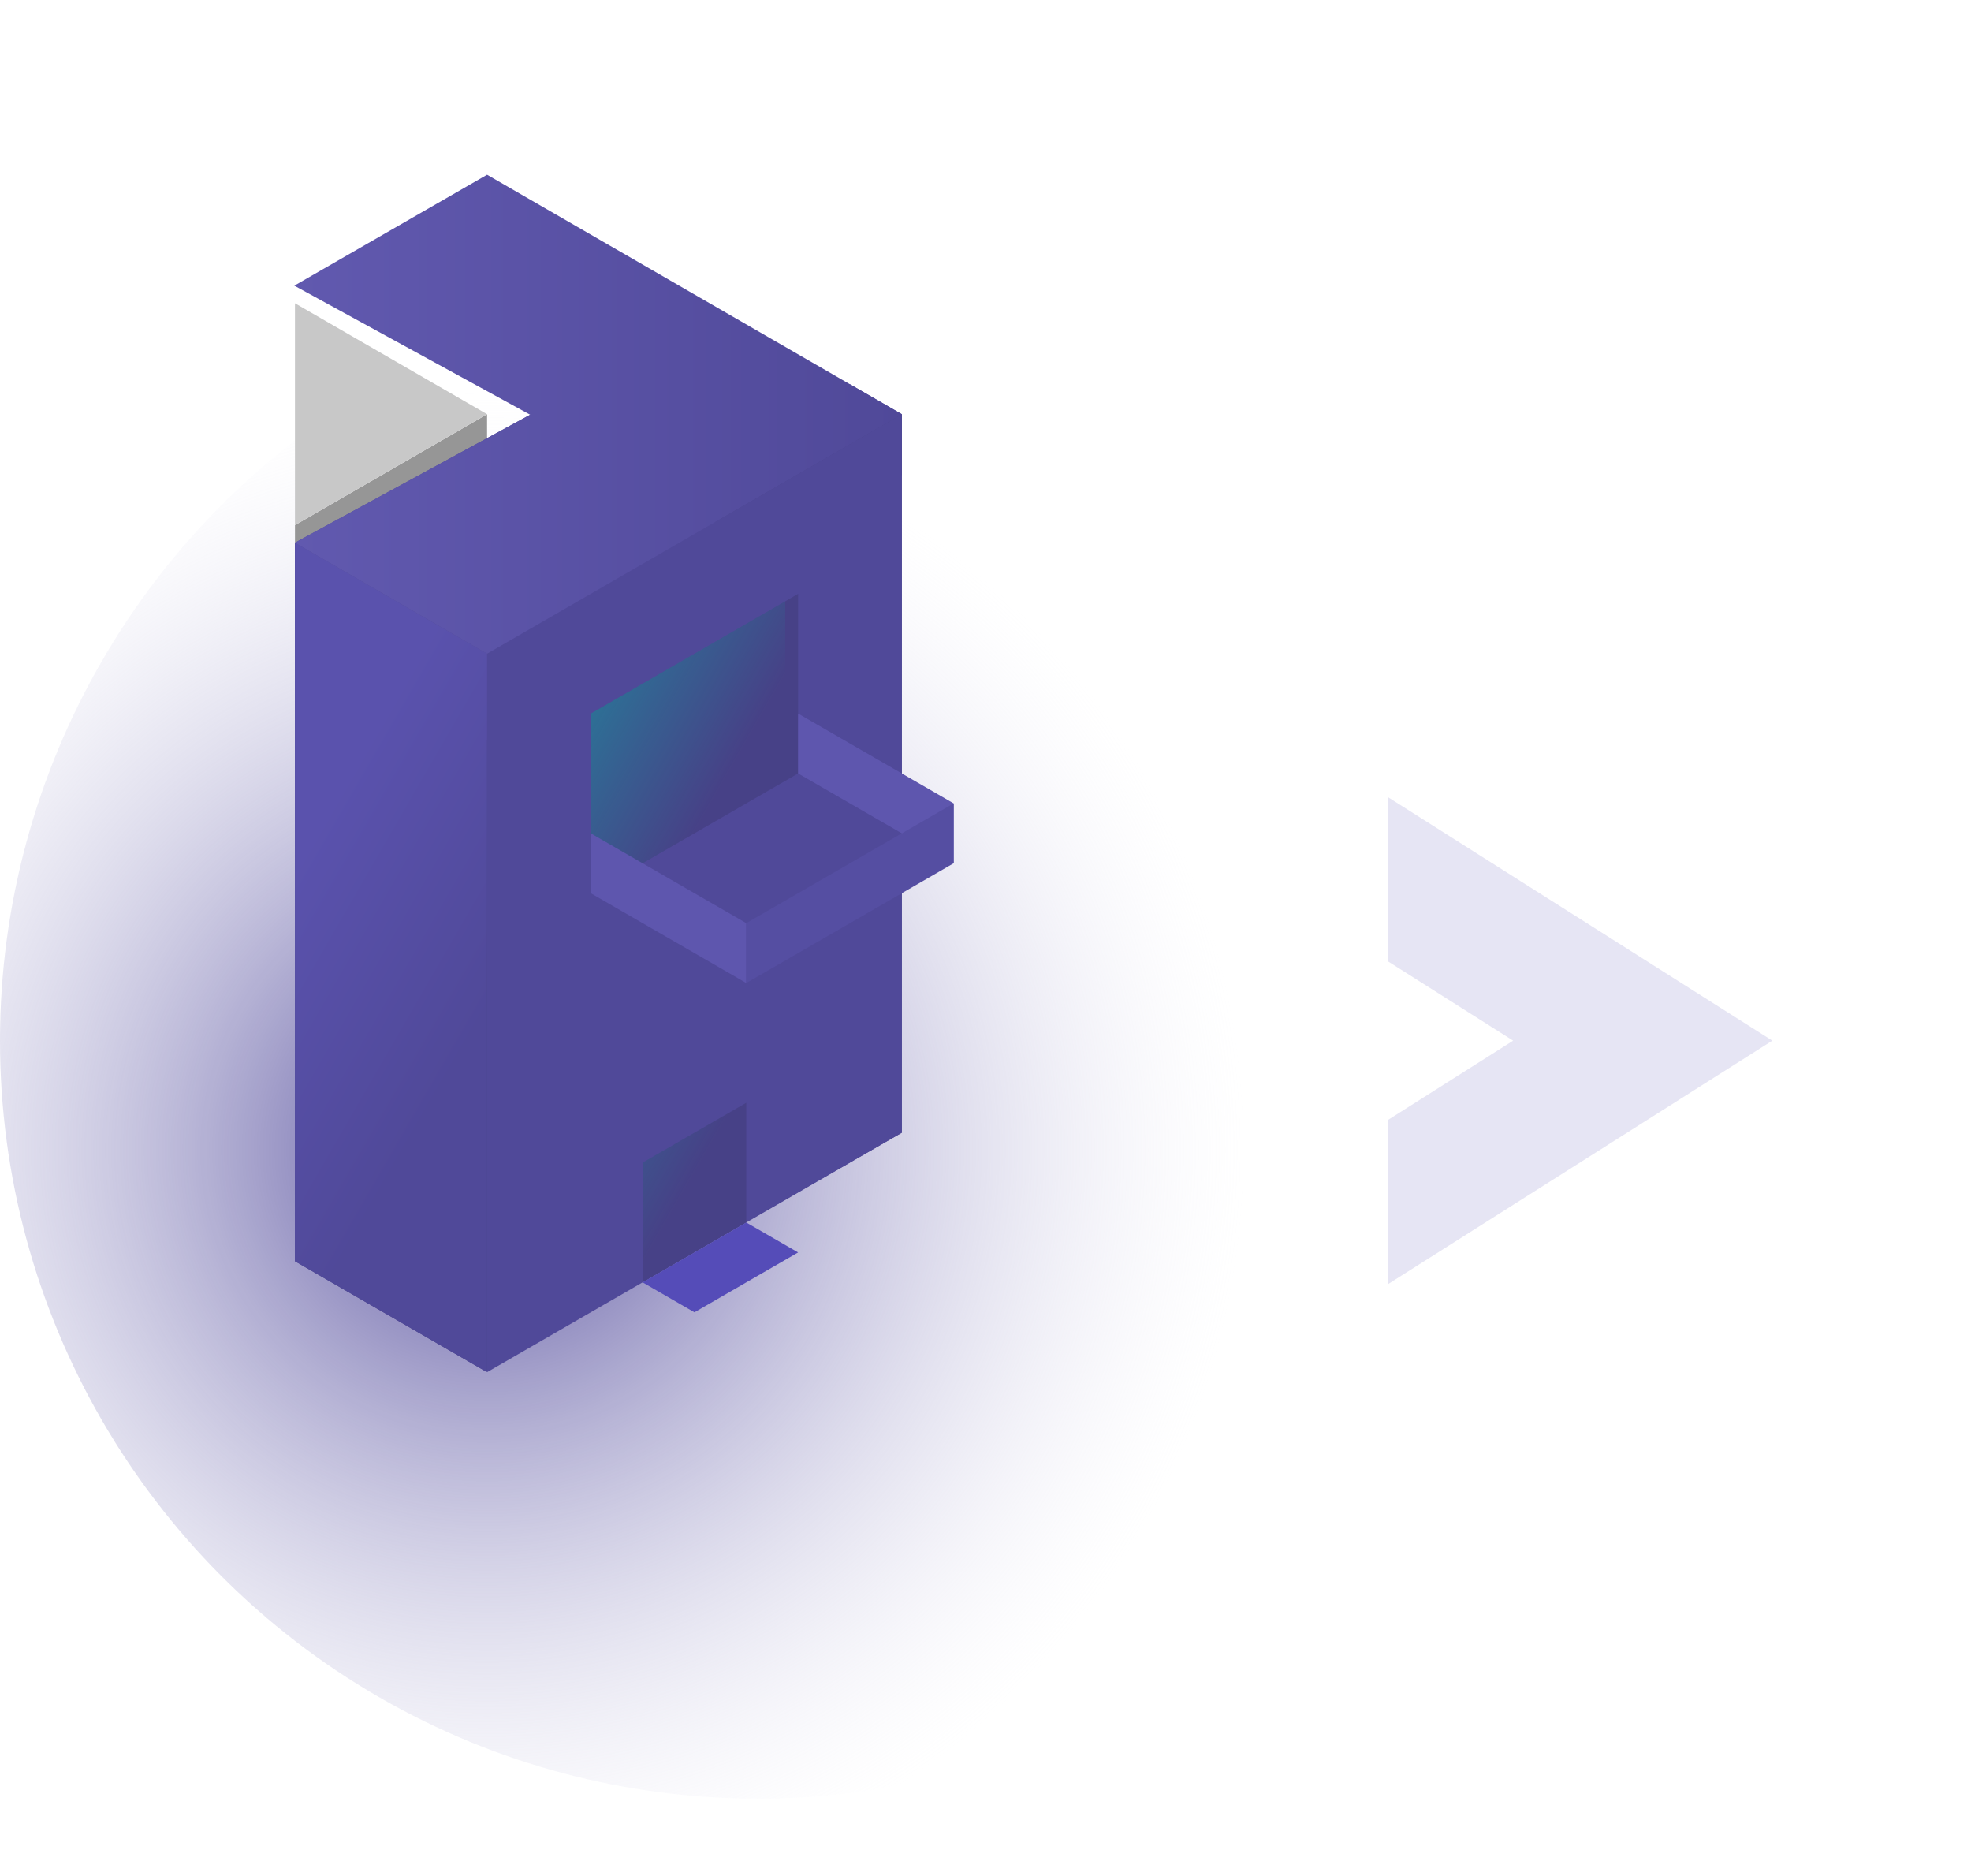 <?xml version="1.0" encoding="UTF-8" standalone="no"?>
<svg
   xmlns:dc="http://purl.org/dc/elements/1.1/"
   xmlns:cc="http://creativecommons.org/ns#"
   xmlns:rdf="http://www.w3.org/1999/02/22-rdf-syntax-ns#"
   xmlns:svg="http://www.w3.org/2000/svg"
   xmlns="http://www.w3.org/2000/svg"
   xmlns:xlink="http://www.w3.org/1999/xlink"
   xmlns:sodipodi="http://sodipodi.sourceforge.net/DTD/sodipodi-0.dtd"
   xmlns:inkscape="http://www.inkscape.org/namespaces/inkscape"
   height="1340.705"
   viewBox="0 0 372.724 354.728"
   width="1408.721"
   version="1.1"
   id="svg1334"
   sodipodi:docname="about.svg"
   inkscape:version="1.0.2 (e86c870879, 2021-01-15)">
  <sodipodi:namedview
     pagecolor="#ffffff"
     bordercolor="#666666"
     borderopacity="1"
     objecttolerance="10"
     gridtolerance="10"
     guidetolerance="10"
     inkscape:pageopacity="0"
     inkscape:pageshadow="2"
     inkscape:window-width="1920"
     inkscape:window-height="1019"
     id="namedview250"
     showgrid="false"
     inkscape:zoom="0.25"
     inkscape:cx="977.84047"
     inkscape:cy="907.40616"
     inkscape:window-x="0"
     inkscape:window-y="32"
     inkscape:window-maximized="1"
     inkscape:current-layer="svg1334"
     inkscape:snap-page="true"
     inkscape:snap-bbox="true"
     inkscape:object-paths="true"
     inkscape:snap-intersection-paths="true"
     inkscape:snap-smooth-nodes="true"
     inkscape:snap-midpoints="true"
     inkscape:bbox-paths="true"
     inkscape:bbox-nodes="true"
     inkscape:snap-bbox-edge-midpoints="true"
     inkscape:snap-bbox-midpoints="true"
     inkscape:document-rotation="0" />
  <defs
     id="defs1338">
    <linearGradient
       inkscape:collect="always"
       id="linearGradient1202">
      <stop
         style="stop-color:#504999;stop-opacity:1"
         offset="0"
         id="stop1198" />
      <stop
         style="stop-color:#e3e2f2;stop-opacity:0;"
         offset="1"
         id="stop1200" />
    </linearGradient>
    <linearGradient
       id="linearGradient1145">
      <stop
         style="stop-color:#ffffff;stop-opacity:1"
         offset="0"
         id="stop1139" />
      <stop
         style="stop-color:#b9b6dc;stop-opacity:0.761"
         offset="0.3"
         id="stop1141" />
      <stop
         style="stop-color:#ffffff;stop-opacity:0"
         offset="1"
         id="stop1143" />
    </linearGradient>
    <linearGradient
       id="linearGradient1135">
      <stop
         style="stop-color:#ffffff;stop-opacity:1"
         offset="0"
         id="stop1131" />
      <stop
         style="stop-color:#b9b6dc;stop-opacity:0.761"
         offset="0.3"
         id="stop1137" />
      <stop
         style="stop-color:#ffffff;stop-opacity:1"
         offset="1"
         id="stop1133" />
    </linearGradient>
    <linearGradient
       id="linearGradient1091">
      <stop
         style="stop-color:#504999;stop-opacity:1"
         offset="0"
         id="stop1087" />
      <stop
         style="stop-color:#464187;stop-opacity:1"
         offset="1"
         id="stop1089" />
    </linearGradient>
    <linearGradient
       id="linearGradient1081">
      <stop
         style="stop-color:#6159af;stop-opacity:1"
         offset="0"
         id="stop1077" />
      <stop
         style="stop-color:#504999;stop-opacity:1"
         offset="1"
         id="stop1079" />
    </linearGradient>
    <meshgradient
       id="meshgradient5651"
       gradientUnits="userSpaceOnUse"
       x="-162.695"
       y="-76.307"
       gradientTransform="matrix(2.995,0,0,2.995,487.381,323.838)">
      <meshrow
         id="meshrow5663">
        <meshpatch
           id="meshpatch5661">
          <stop
             id="stop5653"
             style="stop-color:#5e3dcc;stop-opacity:1"
             path="c 21.821,0  43.642,0  65.463,0" />
          <stop
             id="stop5655"
             style="stop-color:#5e3dcc;stop-opacity:1"
             path="c 0,25.197  0,50.395  0,75.592" />
          <stop
             id="stop5657"
             style="stop-color:#474187;stop-opacity:1"
             path="c -21.821,0  -43.642,0  -65.463,0" />
          <stop
             id="stop5659"
             style="stop-color:#474187;stop-opacity:1"
             path="c 0,-25.197  0,-50.395  0,-75.592" />
        </meshpatch>
      </meshrow>
    </meshgradient>
    <meshgradient
       id="meshgradient4568"
       gradientUnits="userSpaceOnUse"
       x="-158.498"
       y="-97.093"
       gradientTransform="matrix(2.995,0,0,2.995,487.379,323.834)">
      <meshrow
         id="meshrow4570">
        <meshpatch
           id="meshpatch4572">
          <stop
             path="c 12.785,0  25.57,0  38.355,0"
             style="stop-color:#786ab8;stop-opacity:1"
             id="stop4574" />
          <stop
             path="c 0,10.079  0,20.157  0,30.236"
             style="stop-color:#504999;stop-opacity:1"
             id="stop4576" />
          <stop
             path="c -12.785,0  -25.57,0  -38.355,0"
             style="stop-color:#504999;stop-opacity:1"
             id="stop4578" />
          <stop
             path="c 0,-10.079  0,-20.157  0,-30.236"
             style="stop-color:#504999;stop-opacity:1"
             id="stop4580" />
        </meshpatch>
      </meshrow>
    </meshgradient>
    <linearGradient
       xlink:href="#linearGradient4564"
       id="linearGradient4566"
       x1="55.644"
       y1="46.331"
       x2="68.737"
       y2="53.89"
       gradientUnits="userSpaceOnUse"
       gradientTransform="matrix(2.995,0,0,2.995,-113.765,30.107)" />
    <linearGradient
       id="linearGradient4564">
      <stop
         style="stop-color:#5a52ad;stop-opacity:1"
         offset="0"
         id="stop4560" />
      <stop
         style="stop-color:#504999;stop-opacity:1"
         offset="1"
         id="stop4562" />
    </linearGradient>
    <linearGradient
       xlink:href="#linearGradient5620"
       id="linearGradient5622"
       x1="62.19"
       y1="23.654"
       x2="85.102"
       y2="36.882"
       gradientUnits="userSpaceOnUse"
       gradientTransform="matrix(2.995,0,0,2.995,-113.765,30.107)" />
    <linearGradient
       id="linearGradient5620">
      <stop
         style="stop-color:#00c2af;stop-opacity:1;"
         offset="0"
         id="stop5616" />
      <stop
         style="stop-color:#00c2af;stop-opacity:0;"
         offset="1"
         id="stop5618" />
    </linearGradient>
    <linearGradient
       xlink:href="#linearGradient5620"
       id="linearGradient5630"
       x1="58.917"
       y1="48.22"
       x2="82.977"
       y2="62.089"
       gradientUnits="userSpaceOnUse"
       gradientTransform="matrix(2.995,0,0,2.995,-113.765,30.107)" />
    <meshgradient
       id="meshgradient5807"
       gradientUnits="userSpaceOnUse"
       gradientTransform="matrix(2.995,0,0,2.995,663.847,323.834)"
       x="-162.695"
       y="-76.307">
      <meshrow
         id="meshrow5819">
        <meshpatch
           id="meshpatch5817">
          <stop
             id="stop5809"
             style="stop-color:#5e3dcc;stop-opacity:1"
             path="c 21.821,0  43.642,0  65.463,0" />
          <stop
             id="stop5811"
             style="stop-color:#5e3dcc;stop-opacity:1"
             path="c 0,25.197  0,50.395  0,75.592" />
          <stop
             id="stop5813"
             style="stop-color:#474187;stop-opacity:1"
             path="c -21.821,0  -43.642,0  -65.463,0" />
          <stop
             id="stop5815"
             style="stop-color:#474187;stop-opacity:1"
             path="c 0,-25.197  0,-50.395  0,-75.592" />
        </meshpatch>
      </meshrow>
    </meshgradient>
    <linearGradient
       xlink:href="#linearGradient1081"
       id="linearGradient1083"
       x1="12.663"
       y1="78.311"
       x2="127.539"
       y2="78.311"
       gradientUnits="userSpaceOnUse"
       gradientTransform="translate(42.996)" />
    <linearGradient
       xlink:href="#linearGradient1135"
       id="linearGradient1093"
       x1="44.11"
       y1="120.707"
       x2="196.163"
       y2="208.495"
       gradientUnits="userSpaceOnUse" />
    <linearGradient
       inkscape:collect="always"
       xlink:href="#linearGradient1091"
       id="linearGradient1113"
       gradientUnits="userSpaceOnUse"
       x1="-106.556"
       y1="208.495"
       x2="196.163"
       y2="208.495"
       gradientTransform="rotate(60,196.163,208.492)" />
    <radialGradient
       inkscape:collect="always"
       xlink:href="#linearGradient1135"
       id="radialGradient1194"
       cx="109.035"
       cy="215.304"
       fx="109.035"
       fy="215.304"
       r="98.034"
       gradientTransform="matrix(0.627,0.169,-0.248,0.919,-260.596,-37.626)"
       gradientUnits="userSpaceOnUse" />
    <radialGradient
       inkscape:collect="always"
       xlink:href="#linearGradient1202"
       id="radialGradient1204"
       cx="92.106"
       cy="217.438"
       fx="92.106"
       fy="217.438"
       r="143.309"
       gradientUnits="userSpaceOnUse" />
  </defs>
  <linearGradient
     id="a"
     gradientUnits="userSpaceOnUse"
     x1="-207.867"
     x2="-313.553"
     y1="-235.732"
     y2="-512.472">
    <stop
       offset="0"
       stop-color="#385529"
       id="stop2" />
    <stop
       offset="1"
       stop-color="#20465d"
       id="stop4" />
  </linearGradient>
  <linearGradient
     id="b"
     gradientTransform="matrix(1.721,4.675,-4.677,1.722,1258.124,352.026)"
     gradientUnits="userSpaceOnUse"
     x1="-203.795"
     x2="-178.08"
     y1="166.94"
     y2="153.627">
    <stop
       offset="0"
       stop-color="#6b9651"
       id="stop7" />
    <stop
       offset=".346"
       stop-color="#a4ca8d"
       id="stop9" />
    <stop
       offset="1"
       stop-color="#8db576"
       id="stop11" />
  </linearGradient>
  <linearGradient
     id="c"
     gradientUnits="userSpaceOnUse"
     x1="-323.59"
     x2="-274.394"
     y1="-285.127"
     y2="-344.482">
    <stop
       offset="0"
       stop-color="#648737"
       id="stop14" />
    <stop
       offset="1"
       stop-color="#829d19"
       id="stop16" />
  </linearGradient>
  <linearGradient
     id="d"
     gradientTransform="matrix(1.721,4.675,-4.677,1.722,1258.124,352.026)"
     gradientUnits="userSpaceOnUse"
     x1="-238.792"
     x2="-210.357"
     y1="149.828"
     y2="139.604">
    <stop
       offset="0"
       stop-color="#88ae72"
       id="stop19" />
    <stop
       offset="1"
       stop-color="#345653"
       id="stop21" />
  </linearGradient>
  <radialGradient
     id="e"
     cx="438.719"
     cy="102.637"
     gradientTransform="matrix(1.92,-3e-8,3e-8,1.92,-664.05,-463.045)"
     gradientUnits="userSpaceOnUse"
     r="23.177"
     xlink:href="#f" />
  <linearGradient
     id="f">
    <stop
       offset="0"
       stop-color="#fcf395"
       stop-opacity=".724"
       id="stop25" />
    <stop
       offset="1"
       stop-color="#fcf395"
       stop-opacity="0"
       id="stop27" />
  </linearGradient>
  <radialGradient
     id="g"
     cx="328.794"
     cy="-385.981"
     gradientUnits="userSpaceOnUse"
     r="115.193">
    <stop
       offset="0"
       stop-color="#ffe680"
       stop-opacity=".788"
       id="stop30" />
    <stop
       offset="1"
       stop-color="#fbff8b"
       stop-opacity="0"
       id="stop32" />
  </radialGradient>
  <radialGradient
     id="h"
     cx="438.719"
     cy="102.637"
     gradientTransform="matrix(1.92,-3e-8,3e-8,1.92,-531.604,-646.42)"
     gradientUnits="userSpaceOnUse"
     r="23.177"
     xlink:href="#f" />
  <linearGradient
     id="i"
     gradientUnits="userSpaceOnUse"
     x1="400.327"
     x2="428.457"
     y1="176.458"
     y2="201.36">
    <stop
       offset="0"
       stop-color="#7bafdc"
       id="stop36" />
    <stop
       offset="1"
       stop-color="#5d7b93"
       id="stop38" />
  </linearGradient>
  <radialGradient
     id="j"
     cx="438.719"
     cy="102.637"
     gradientTransform="matrix(1.304,-2e-8,2e-8,1.304,-138.571,42.751)"
     gradientUnits="userSpaceOnUse"
     r="23.177"
     xlink:href="#f" />
  <linearGradient
     id="k"
     gradientUnits="userSpaceOnUse"
     x1="400.327"
     x2="428.457"
     y1="176.458"
     y2="201.36">
    <stop
       offset="0"
       stop-color="#3b80ab"
       id="stop42" />
    <stop
       offset="1"
       stop-color="#20465d"
       id="stop44" />
  </linearGradient>
  <linearGradient
     id="l"
     gradientUnits="userSpaceOnUse"
     x1="411.805"
     x2="409.726"
     xlink:href="#m"
     y1="232.314"
     y2="246.488" />
  <linearGradient
     id="m">
    <stop
       offset="0"
       stop-color="#7c91ac"
       id="stop48" />
    <stop
       offset="1"
       stop-color="#8da1b8"
       id="stop50" />
  </linearGradient>
  <linearGradient
     id="n"
     gradientUnits="userSpaceOnUse"
     x1="328.804"
     x2="350.603"
     y1="265.425"
     y2="268.098">
    <stop
       offset="0"
       stop-color="#677f9f"
       id="stop53" />
    <stop
       offset="1"
       stop-color="#375571"
       id="stop55" />
  </linearGradient>
  <linearGradient
     id="o"
     gradientUnits="userSpaceOnUse"
     x1="342.068"
     x2="395.93"
     xlink:href="#m"
     y1="258.914"
     y2="213.746" />
  <linearGradient
     id="p"
     gradientUnits="userSpaceOnUse"
     x1="227.179"
     x2="236.67"
     y1="237.34"
     y2="205.766">
    <stop
       offset="0"
       stop-color="#90b7e7"
       id="stop59" />
    <stop
       offset="1"
       stop-color="#f8f4c9"
       id="stop61" />
  </linearGradient>
  <linearGradient
     id="q"
     gradientUnits="userSpaceOnUse"
     x1="287.043"
     x2="291.762"
     y1="104.477"
     y2="56.368">
    <stop
       offset="0"
       stop-color="#e0c8c8"
       id="stop64" />
    <stop
       offset="1"
       stop-color="#e0c8c8"
       id="stop66" />
  </linearGradient>
  <linearGradient
     id="r"
     gradientUnits="userSpaceOnUse"
     x1="290.83"
     x2="326.669"
     y1="57.527"
     y2="39.544">
    <stop
       offset="0"
       stop-color="#fff"
       id="stop69" />
    <stop
       offset="1"
       stop-color="#f1fbc7"
       id="stop71" />
  </linearGradient>
  <linearGradient
     id="s"
     gradientUnits="userSpaceOnUse"
     x1="308.083"
     x2="306.597"
     y1="111.937"
     y2="86.813">
    <stop
       offset="0"
       stop-color="#e0c8c8"
       id="stop74" />
    <stop
       offset="1"
       stop-color="#ab9696"
       id="stop76" />
  </linearGradient>
  <linearGradient
     id="t"
     gradientUnits="userSpaceOnUse"
     x1="199.871"
     x2="203.86"
     y1="-304.479"
     y2="-367.555">
    <stop
       offset="0"
       stop-color="#a99c5e"
       id="stop79" />
    <stop
       offset="1"
       stop-color="#e2dcc5"
       id="stop81" />
  </linearGradient>
  <linearGradient
     id="u"
     gradientUnits="userSpaceOnUse"
     x1="197.343"
     x2="167.65"
     xlink:href="#v"
     y1="-321.736"
     y2="-367.766" />
  <linearGradient
     id="v">
    <stop
       offset="0"
       stop-color="#edeadd"
       id="stop85" />
    <stop
       offset="1"
       stop-color="#fff"
       id="stop87" />
  </linearGradient>
  <linearGradient
     id="w"
     gradientUnits="userSpaceOnUse"
     x1="445.271"
     x2="452.621"
     y1="109.864"
     y2="76.722">
    <stop
       offset="0"
       stop-color="#1c99e0"
       id="stop90" />
    <stop
       offset="1"
       stop-color="#0a364e"
       id="stop92" />
  </linearGradient>
  <linearGradient
     id="x"
     gradientUnits="userSpaceOnUse"
     x1="457.469"
     x2="483.912"
     y1="81.171"
     y2="89.724">
    <stop
       offset="0"
       stop-color="#036da5"
       id="stop95" />
    <stop
       offset="1"
       stop-color="#0299c1"
       id="stop97" />
  </linearGradient>
  <linearGradient
     id="y"
     gradientUnits="userSpaceOnUse"
     x1="433.759"
     x2="441.09"
     xlink:href="#z"
     y1="66.486"
     y2="69.888" />
  <linearGradient
     id="z">
    <stop
       offset="0"
       stop-color="#fff"
       id="stop101" />
    <stop
       offset="1"
       stop-color="#fff"
       stop-opacity="0"
       id="stop103" />
  </linearGradient>
  <linearGradient
     id="A"
     gradientUnits="userSpaceOnUse"
     x1="468.068"
     x2="440.045"
     y1="82.458"
     y2="32.746">
    <stop
       offset="0"
       stop-color="#7f92a2"
       id="stop106" />
    <stop
       offset="1"
       stop-color="#768895"
       id="stop108" />
  </linearGradient>
  <linearGradient
     id="B"
     gradientUnits="userSpaceOnUse"
     x1="372.633"
     x2="375.862"
     y1="33.58"
     y2="107.391">
    <stop
       offset="0"
       stop-color="#4c95b6"
       id="stop111" />
    <stop
       offset="1"
       stop-color="#365472"
       id="stop113" />
  </linearGradient>
  <linearGradient
     id="C"
     gradientUnits="userSpaceOnUse"
     x1="436.569"
     x2="361.509"
     y1="112.827"
     y2="10.017">
    <stop
       offset="0"
       stop-color="#677f9f"
       id="stop116" />
    <stop
       offset="1"
       stop-color="#91c0d8"
       id="stop118" />
  </linearGradient>
  <linearGradient
     id="D"
     gradientUnits="userSpaceOnUse"
     x1="453.328"
     x2="486.308"
     y1="49.262"
     y2="65.566">
    <stop
       offset="0"
       stop-color="#87b0ca"
       id="stop121" />
    <stop
       offset="1"
       stop-color="#6983a2"
       id="stop123" />
  </linearGradient>
  <linearGradient
     id="E"
     gradientUnits="userSpaceOnUse"
     x1="379.438"
     x2="439.343"
     y1="4.452"
     y2="24.449">
    <stop
       offset="0"
       stop-color="#a9cee1"
       id="stop126" />
    <stop
       offset="1"
       stop-color="#677f9f"
       id="stop128" />
  </linearGradient>
  <linearGradient
     id="F"
     gradientUnits="userSpaceOnUse"
     x1="450.434"
     x2="484.742"
     y1="36.081"
     y2="51.583">
    <stop
       offset="0"
       stop-color="#7691ae"
       id="stop131" />
    <stop
       offset="1"
       stop-color="#677f9f"
       id="stop133" />
  </linearGradient>
  <linearGradient
     id="G"
     gradientUnits="userSpaceOnUse"
     x1="431.59"
     x2="468.888"
     xlink:href="#z"
     y1="41.683"
     y2="85.079" />
  <linearGradient
     id="H"
     gradientUnits="userSpaceOnUse"
     x1="440.387"
     x2="455.644"
     xlink:href="#z"
     y1="39.354"
     y2="44.192" />
  <linearGradient
     id="I"
     gradientUnits="userSpaceOnUse"
     x1="354.802"
     x2="355.81"
     xlink:href="#z"
     y1="1.932"
     y2="34.283" />
  <linearGradient
     id="J"
     gradientUnits="userSpaceOnUse"
     x1="356.59"
     x2="364.701"
     xlink:href="#z"
     y1="-1.55"
     y2="-6.318" />
  <linearGradient
     id="K"
     gradientUnits="userSpaceOnUse"
     x1="387.425"
     x2="381.747"
     y1="67.128"
     y2="45.061">
    <stop
       offset="0"
       stop-color="#dc85e9"
       id="stop140" />
    <stop
       offset="1"
       stop-color="#f8f1cb"
       id="stop142" />
  </linearGradient>
  <linearGradient
     id="L">
    <stop
       offset="0"
       stop-color="#fff"
       id="stop145" />
    <stop
       offset="1"
       stop-color="#c254d2"
       id="stop147" />
  </linearGradient>
  <linearGradient
     id="M"
     gradientUnits="userSpaceOnUse"
     x1="347.268"
     x2="383.909"
     y1="-40.876"
     y2="-42.383">
    <stop
       offset="0"
       stop-color="#ff7f2a"
       id="stop150" />
    <stop
       offset="1"
       stop-color="#f6cdb4"
       id="stop152" />
  </linearGradient>
  <linearGradient
     id="N"
     gradientUnits="userSpaceOnUse"
     x1="324.374"
     x2="302.136"
     xlink:href="#O"
     y1="83.309"
     y2="106.744" />
  <linearGradient
     id="O">
    <stop
       offset="0"
       stop-color="#fff"
       stop-opacity=".369"
       id="stop156" />
    <stop
       offset="1"
       stop-color="#fff"
       stop-opacity="0"
       id="stop158" />
  </linearGradient>
  <linearGradient
     id="P"
     gradientUnits="userSpaceOnUse"
     x1="384.524"
     x2="394.607"
     y1="212.762"
     y2="232.794">
    <stop
       offset="0"
       stop-color="#1dbe03"
       id="stop161" />
    <stop
       offset="1"
       stop-color="#18a303"
       id="stop163" />
  </linearGradient>
  <linearGradient
     id="Q"
     gradientUnits="userSpaceOnUse"
     x1="380.993"
     x2="376.85"
     y1="229.325"
     y2="208.478">
    <stop
       offset="0"
       stop-color="#43c330"
       id="stop166" />
    <stop
       offset="1"
       stop-color="#7cd270"
       id="stop168" />
  </linearGradient>
  <linearGradient
     id="R"
     gradientUnits="userSpaceOnUse"
     x1="384.921"
     x2="393.473"
     y1="207.129"
     y2="219.527">
    <stop
       offset="0"
       stop-color="#f0c56e"
       id="stop171" />
    <stop
       offset="1"
       stop-color="#edb450"
       id="stop173" />
  </linearGradient>
  <linearGradient
     id="S"
     gradientUnits="userSpaceOnUse"
     x1="401.81"
     x2="411.704"
     y1="190.89"
     y2="216.781">
    <stop
       offset="0"
       stop-color="#b94603"
       id="stop176" />
    <stop
       offset="1"
       stop-color="#a33e03"
       id="stop178" />
  </linearGradient>
  <linearGradient
     id="T"
     gradientUnits="userSpaceOnUse"
     x1="392.288"
     x2="398.97"
     y1="183.35"
     y2="211.013">
    <stop
       offset="0"
       stop-color="#e97e3b"
       id="stop181" />
    <stop
       offset="1"
       stop-color="#d36118"
       id="stop183" />
  </linearGradient>
  <linearGradient
     id="U"
     gradientUnits="userSpaceOnUse"
     x1="391.873"
     x2="391.117"
     y1="232.543"
     y2="208.163">
    <stop
       offset="0"
       stop-color="#0369a3"
       id="stop186" />
    <stop
       offset="1"
       stop-color="#048edc"
       id="stop188" />
  </linearGradient>
  <linearGradient
     id="V"
     gradientUnits="userSpaceOnUse"
     x1="374.399"
     x2="383.278"
     y1="205.314"
     y2="232.906">
    <stop
       offset="0"
       stop-color="#68c1f4"
       id="stop191" />
    <stop
       offset="1"
       stop-color="#1c99e0"
       id="stop193" />
  </linearGradient>
  <linearGradient
     id="W"
     gradientUnits="userSpaceOnUse"
     x1="373.796"
     x2="381.127"
     xlink:href="#z"
     y1="203.568"
     y2="206.97" />
  <linearGradient
     id="X"
     gradientUnits="userSpaceOnUse"
     x1="390.681"
     x2="398.012"
     xlink:href="#z"
     y1="180.786"
     y2="184.188" />
  <linearGradient
     id="Y"
     gradientUnits="userSpaceOnUse"
     x1="423.582"
     x2="430.913"
     xlink:href="#z"
     y1="171.457"
     y2="174.859" />
  <linearGradient
     id="Z"
     gradientUnits="userSpaceOnUse"
     x1="318.048"
     x2="341.179"
     y1="-526.975"
     y2="-508.405">
    <stop
       offset="0"
       stop-color="#f9cfb5"
       id="stop199" />
    <stop
       offset="1"
       stop-color="#f09e6f"
       id="stop201" />
  </linearGradient>
  <radialGradient
     id="aa"
     cx="422.204"
     cy="-395.766"
     gradientUnits="userSpaceOnUse"
     r="44.503"
     xlink:href="#f" />
  <linearGradient
     id="ab"
     gradientUnits="userSpaceOnUse"
     x1="300.474"
     x2="320.527"
     y1="-513.515"
     y2="-497.983">
    <stop
       offset="0"
       stop-color="#ef7e36"
       id="stop205" />
    <stop
       offset="1"
       stop-color="#c55b16"
       id="stop207" />
  </linearGradient>
  <linearGradient
     id="ac"
     gradientUnits="userSpaceOnUse"
     x1="291.584"
     x2="281.193"
     y1="-346.906"
     y2="-370.426">
    <stop
       offset="0"
       stop-color="#eeb755"
       id="stop210" />
    <stop
       offset="1"
       stop-color="#f9db6f"
       id="stop212" />
  </linearGradient>
  <linearGradient
     id="ad"
     gradientUnits="userSpaceOnUse"
     x1="443.843"
     x2="449.084"
     y1="138.096"
     y2="171.034">
    <stop
       offset="0"
       stop-color="#ce9f2d"
       id="stop215" />
    <stop
       offset="1"
       stop-color="#b08826"
       id="stop217" />
  </linearGradient>
  <linearGradient
     id="ae"
     gradientUnits="userSpaceOnUse"
     x1="439.318"
     x2="443.619"
     xlink:href="#z"
     y1="134.547"
     y2="137.753" />
  <linearGradient
     id="af"
     gradientUnits="userSpaceOnUse"
     x1="442.967"
     x2="448.343"
     xlink:href="#z"
     y1="136.5"
     y2="150.262" />
  <linearGradient
     id="ag"
     gradientTransform="matrix(0.113,0.065,0,0.113,426.759,116.35)"
     gradientUnits="userSpaceOnUse"
     x1="389.858"
     x2="401.548"
     xlink:href="#z"
     y1="166.012"
     y2="165.561" />
  <linearGradient
     id="ah"
     gradientTransform="matrix(0.113,0.065,0,0.113,430.703,116.35)"
     gradientUnits="userSpaceOnUse"
     x1="389.858"
     x2="393.796"
     xlink:href="#z"
     y1="166.012"
     y2="169.073" />
  <linearGradient
     id="ai"
     gradientUnits="userSpaceOnUse"
     x1="246.138"
     x2="248.962"
     y1="180.5"
     y2="144.151">
    <stop
       offset="0"
       stop-color="#e7d4d4"
       id="stop224" />
    <stop
       offset="1"
       stop-color="#dbb2b2"
       id="stop226" />
  </linearGradient>
  <linearGradient
     id="aj"
     gradientUnits="userSpaceOnUse"
     x1="286.205"
     x2="300.745"
     xlink:href="#z"
     y1="-358.476"
     y2="-358.476" />
  <linearGradient
     id="ak"
     gradientUnits="userSpaceOnUse"
     x1="427.866"
     x2="445.004"
     y1="253.816"
     y2="265.911">
    <stop
       offset="0"
       stop-color="#b2c5b3"
       id="stop230" />
    <stop
       offset="1"
       stop-color="#68826a"
       id="stop232" />
  </linearGradient>
  <linearGradient
     id="al"
     gradientUnits="userSpaceOnUse"
     x1="463.159"
     x2="478.579"
     y1="225.544"
     y2="179.039">
    <stop
       offset="0"
       stop-color="#a5b7a7"
       id="stop235" />
    <stop
       offset="1"
       stop-color="#d4e95f"
       id="stop237" />
  </linearGradient>
  <linearGradient
     id="am"
     gradientUnits="userSpaceOnUse"
     x1="343.908"
     x2="373.105"
     xlink:href="#z"
     y1="136.399"
     y2="161.912" />
  <linearGradient
     id="an"
     gradientUnits="userSpaceOnUse"
     x1="377.599"
     x2="377.557"
     y1="193.346"
     y2="150.021">
    <stop
       offset="0"
       stop-color="#fff"
       stop-opacity="0"
       id="stop241" />
    <stop
       offset=".66"
       stop-color="#fff"
       stop-opacity=".823"
       id="stop243" />
    <stop
       offset="1"
       stop-color="#fff"
       stop-opacity="0"
       id="stop245" />
  </linearGradient>
  <linearGradient
     id="ao"
     gradientUnits="userSpaceOnUse"
     x1="192.999"
     x2="159.592"
     y1="-309.365"
     y2="-332.328">
    <stop
       offset="0"
       stop-color="#dcd6bd"
       id="stop248" />
    <stop
       offset="1"
       stop-color="#f3f1e8"
       id="stop250" />
  </linearGradient>
  <linearGradient
     id="ap"
     gradientUnits="userSpaceOnUse"
     x1="287.555"
     x2="249.194"
     y1="142.321"
     y2="99.291">
    <stop
       offset="0"
       stop-color="#edeadd"
       id="stop253" />
    <stop
       offset="1"
       stop-color="#d0c8a6"
       id="stop255" />
  </linearGradient>
  <linearGradient
     id="aq"
     gradientTransform="matrix(1,0.466,0,1,-28.622,-102.504)"
     gradientUnits="userSpaceOnUse"
     x1="301.75"
     x2="324.08"
     xlink:href="#v"
     y1="94.247"
     y2="108.25" />
  <clipPath
     id="ar">
    <path
       d="M 285.658,82.084 H 315.707 V 103.628 H 285.658 Z"
       id="path259" />
  </clipPath>
  <linearGradient
     id="as"
     gradientUnits="userSpaceOnUse"
     x1="196.064"
     x2="188.649"
     y1="-351.954"
     y2="-369.547">
    <stop
       offset="0"
       stop-color="#e47a35"
       id="stop262" />
    <stop
       offset="1"
       stop-color="#f3bc5d"
       id="stop264" />
  </linearGradient>
  <linearGradient
     id="at"
     gradientUnits="userSpaceOnUse"
     x1="339.183"
     x2="344.322"
     xlink:href="#z"
     y1="37.619"
     y2="60.4" />
  <linearGradient
     id="au"
     gradientUnits="userSpaceOnUse"
     x1="253.366"
     x2="218.299"
     xlink:href="#O"
     y1="-465.861"
     y2="-443.495" />
  <linearGradient
     id="av"
     gradientUnits="userSpaceOnUse"
     x1="427.189"
     x2="446.816"
     y1="-8.385"
     y2="12.625">
    <stop
       offset="0"
       stop-color="#fafe92"
       id="stop269" />
    <stop
       offset="1"
       stop-color="#f9db6f"
       id="stop271" />
  </linearGradient>
  <linearGradient
     id="aw"
     gradientUnits="userSpaceOnUse"
     x1="342.522"
     x2="349.301"
     y1="80.828"
     y2="64.181">
    <stop
       offset="0"
       stop-color="#81a539"
       id="stop274" />
    <stop
       offset="1"
       stop-color="#8fb347"
       id="stop276" />
  </linearGradient>
  <linearGradient
     id="ax"
     gradientUnits="userSpaceOnUse"
     x1="298.557"
     x2="338.838"
     y1="-207.746"
     y2="-234.146">
    <stop
       offset="0"
       stop-color="#828071"
       id="stop279" />
    <stop
       offset="1"
       stop-color="#cecbbc"
       id="stop281" />
  </linearGradient>
  <linearGradient
     id="ay"
     gradientUnits="userSpaceOnUse"
     x1="199.723"
     x2="196.8"
     xlink:href="#z"
     y1="-366.752"
     y2="-364.195" />
  <filter
     id="az"
     color-interpolation-filters="sRGB"
     height="1.066"
     width="1.093"
     x="-0.046"
     y="-0.033">
    <feGaussianBlur
       stdDeviation="2.023"
       id="feGaussianBlur285" />
  </filter>
  <linearGradient
     id="aA"
     gradientUnits="userSpaceOnUse"
     x1="359.545"
     x2="386.599"
     xlink:href="#L"
     y1="56.26"
     y2="52.385" />
  <linearGradient
     id="aB"
     gradientUnits="userSpaceOnUse"
     x1="364.554"
     x2="393.182"
     xlink:href="#L"
     y1="76.635"
     y2="78.172" />
  <linearGradient
     id="aC"
     gradientUnits="userSpaceOnUse"
     x1="364.506"
     x2="393.134"
     xlink:href="#L"
     y1="88.011"
     y2="89.548" />
  <linearGradient
     id="aD"
     gradientTransform="matrix(10.477,0,0,6.824,255.096,-1164.197)"
     gradientUnits="userSpaceOnUse"
     x1="10.76"
     x2="10.269"
     y1="125.704"
     y2="108.991">
    <stop
       offset="0"
       stop-color="#294c4a"
       id="stop291" />
    <stop
       offset="1"
       stop-color="#19333d"
       id="stop293" />
  </linearGradient>
  <circle
     style="opacity:1;fill:url(#radialGradient1204);fill-opacity:1;stroke:none;stroke-width:0.265;stroke-linecap:round;stroke-linejoin:round;stroke-miterlimit:4;stroke-dasharray:none;stroke-opacity:1;paint-order:markers stroke fill"
     id="path1196"
     cx="143.309"
     cy="196.75"
     r="143.309" />
  <path
     style="color:#000000;font-style:normal;font-variant:normal;font-weight:normal;font-stretch:normal;font-size:medium;line-height:normal;font-family:sans-serif;font-variant-ligatures:normal;font-variant-position:normal;font-variant-caps:normal;font-variant-numeric:normal;font-variant-alternates:normal;font-variant-east-asian:normal;font-feature-settings:normal;font-variation-settings:normal;text-indent:0;text-align:start;text-decoration:none;text-decoration-line:none;text-decoration-style:solid;text-decoration-color:#000000;letter-spacing:normal;word-spacing:normal;text-transform:none;writing-mode:lr-tb;direction:ltr;text-orientation:mixed;dominant-baseline:auto;baseline-shift:baseline;text-anchor:start;white-space:normal;shape-padding:0;shape-margin:0;inline-size:0;clip-rule:nonzero;display:none;overflow:visible;visibility:visible;opacity:1;isolation:auto;mix-blend-mode:normal;color-interpolation:sRGB;color-interpolation-filters:linearRGB;solid-color:#000000;solid-opacity:1;vector-effect:none;fill:#474187;fill-opacity:1;fill-rule:nonzero;stroke:none;stroke-linecap:butt;stroke-linejoin:miter;stroke-miterlimit:4;stroke-dasharray:none;stroke-dashoffset:0;stroke-opacity:1;color-rendering:auto;image-rendering:auto;shape-rendering:auto;text-rendering:auto;enable-background:accumulate;stop-color:#000000;stop-opacity:1"
     d="m 48.846,123.592 v 135.686 l 0.265,0.152 0.265,-0.152 V 123.592 Z"
     id="path1147"
     sodipodi:nodetypes="cccccc" />
  <path
     style="color:#000000;font-style:normal;font-variant:normal;font-weight:normal;font-stretch:normal;font-size:medium;line-height:normal;font-family:sans-serif;font-variant-ligatures:normal;font-variant-position:normal;font-variant-caps:normal;font-variant-numeric:normal;font-variant-alternates:normal;font-variant-east-asian:normal;font-feature-settings:normal;font-variation-settings:normal;text-indent:0;text-align:start;text-decoration:none;text-decoration-line:none;text-decoration-style:solid;text-decoration-color:#000000;letter-spacing:normal;word-spacing:normal;text-transform:none;writing-mode:lr-tb;direction:ltr;text-orientation:mixed;dominant-baseline:auto;baseline-shift:baseline;text-anchor:start;white-space:normal;shape-padding:0;shape-margin:0;inline-size:0;clip-rule:nonzero;display:none;overflow:visible;visibility:visible;opacity:1;isolation:auto;mix-blend-mode:normal;color-interpolation:sRGB;color-interpolation-filters:linearRGB;solid-color:#000000;solid-opacity:1;vector-effect:none;fill:#474187;fill-opacity:1;fill-rule:nonzero;stroke:none;stroke-linecap:butt;stroke-linejoin:miter;stroke-miterlimit:4;stroke-dasharray:none;stroke-dashoffset:0;stroke-opacity:1;color-rendering:auto;image-rendering:auto;shape-rendering:auto;text-rendering:auto;enable-background:accumulate;stop-color:#000000;stop-opacity:1"
     d="m 12.77,102.606 0.007,0.317 36.202,20.901 0.264,-0.459 -36.201,-20.901 z"
     id="path1149"
     sodipodi:nodetypes="cccccc" />
  <path
     style="display:inline;fill:#504998;fill-opacity:1;stroke:none;stroke-width:0.265px;stroke-linecap:butt;stroke-linejoin:miter;stroke-opacity:1"
     d="m 55.766,102.606 0.03,11.503 36.311,20.964 78.428,-45.28 V 78.309 L 160.732,72.651 92.108,112.271 65.847,97.122 Z"
     id="path5645" />
  <path
     style="fill:#969696;fill-opacity:1;stroke:none;stroke-width:0.265px;stroke-linecap:butt;stroke-linejoin:miter;stroke-opacity:1"
     d="m 92.107,78.311 v 11.32 L 55.781,110.604 V 99.284 Z"
     id="path4424" />
  <path
     style="display:inline;fill:#474187;fill-opacity:1;stroke:none;stroke-width:0.265px;stroke-linecap:butt;stroke-linejoin:miter;stroke-opacity:1"
     d="m 55.766,102.606 36.076,20.986 78.693,-45.28 1e-4,135.842 -78.693,45.125 -36.062,-20.819 z"
     id="path1159"
     sodipodi:nodetypes="ccccccc" />
  <path
     style="fill:#504999;fill-opacity:1;stroke:none;stroke-width:0.265;stroke-linecap:butt;stroke-linejoin:miter;stroke-miterlimit:4;stroke-dasharray:none;stroke-opacity:1"
     d="M 170.535,78.309 92.106,123.592 v 11.319 124.519 L 170.535,214.153 V 89.629 Z"
     id="path4413" />
  <path
     style="fill:#504999;fill-opacity:1;stroke:none;stroke-width:0.265px;stroke-linecap:butt;stroke-linejoin:miter;stroke-opacity:1"
     d="m 55.766,102.606 44.484,-24.199 35,20.207 14.397,14.397 -37.932,21.9 -19.419,5.203 z"
     id="path1161" />
  <path
     style="fill:url(#linearGradient4566);fill-opacity:1;stroke:none;stroke-width:0.529;stroke-linecap:butt;stroke-linejoin:miter;stroke-miterlimit:4;stroke-dasharray:none;stroke-opacity:1"
     d="m 55.779,102.621 v 11.319 124.519 l 36.327,20.971 V 134.912 123.592 Z"
     id="path4415" />
  <path
     style="fill:#c8c8c8;fill-opacity:1;stroke:none;stroke-width:0.265px;stroke-linecap:butt;stroke-linejoin:miter;stroke-opacity:1"
     d="m 55.779,57.336 v 41.949 L 92.107,78.311 Z"
     id="path4417" />
  <path
     style="fill:#474187;stroke:none;stroke-width:0.265px;stroke-linecap:butt;stroke-linejoin:miter;stroke-opacity:1"
     d="m 121.517,242.452 v -22.64 l 19.607,-11.32 v 22.64 z"
     id="path4439" />
  <path
     style="fill:#554cb8;fill-opacity:1;stroke:none;stroke-width:0.265px;stroke-linecap:butt;stroke-linejoin:miter;stroke-opacity:1"
     d="m 121.517,242.452 19.607,-11.32 9.803,5.66 -19.607,11.32 z"
     id="path4441" />
  <path
     style="fill:#504999;fill-opacity:1;stroke:none;stroke-width:0.265px;stroke-linecap:butt;stroke-linejoin:miter;stroke-opacity:1"
     d="m 111.714,168.872 39.214,-22.64 19.607,11.32 -39.214,22.64 z"
     id="path4483" />
  <path
     style="fill:#474187;fill-opacity:1;stroke:none;stroke-width:0.265px;stroke-linecap:butt;stroke-linejoin:miter;stroke-opacity:1"
     d="m 111.714,134.912 39.214,-22.64 v 33.96 l -39.214,22.64 z"
     id="path4485" />
  <path
     style="fill:url(#linearGradient5622);fill-opacity:1;stroke:none;stroke-width:0.265px;stroke-linecap:butt;stroke-linejoin:miter;stroke-opacity:1"
     d="m 148.493,113.677 -36.778,21.235 v 33.958 l 36.778,-21.235 z"
     id="path4493" />
  <path
     style="fill:#5e56ae;fill-opacity:1;stroke:none;stroke-width:0.265px;stroke-linecap:butt;stroke-linejoin:miter;stroke-opacity:1"
     d="m 111.714,168.872 v -11.32 l 29.41,16.98 v 11.32 z"
     id="path4487" />
  <path
     style="fill:#5e56ae;fill-opacity:1;stroke:none;stroke-width:0.265px;stroke-linecap:butt;stroke-linejoin:miter;stroke-opacity:1"
     d="m 150.928,146.232 v -11.32 l 29.41,16.98 v 11.32 z"
     id="path4491" />
  <path
     style="fill:#554ea2;fill-opacity:1;stroke:none;stroke-width:0.265px;stroke-linecap:butt;stroke-linejoin:miter;stroke-opacity:1"
     d="M 180.338,163.212 V 151.892 l -39.214,22.64 v 11.32 z"
     id="path4489" />
  <path
     style="fill:url(#linearGradient5630);fill-opacity:1;stroke:none;stroke-width:0.265px;stroke-linecap:butt;stroke-linejoin:miter;stroke-opacity:1"
     d="m 138.706,209.883 -17.189,9.929 v 22.64 l 17.189,-9.924 z"
     id="path4514" />
  <path
     id="path5682"
     style="opacity:1;fill:#e3e2f2;fill-opacity:0.902;stroke:none;stroke-width:0.265px;stroke-linecap:butt;stroke-linejoin:miter;stroke-opacity:1"
     d="m 262.471,150.713 v 31.047 l 23.666,14.99 -23.666,14.99 v 31.048 l 72.687,-46.038 z" />
  <script
     id="mesh_polyfill"
     type="text/javascript">
!function(){const t=&quot;http://www.w3.org/2000/svg&quot;,e=&quot;http://www.w3.org/1999/xlink&quot;,s=&quot;http://www.w3.org/1999/xhtml&quot;,r=2;if(document.createElementNS(t,&quot;meshgradient&quot;).x)return;const n=(t,e,s,r)=&gt;{let n=new x(.5*(e.x+s.x),.5*(e.y+s.y)),o=new x(.5*(t.x+e.x),.5*(t.y+e.y)),i=new x(.5*(s.x+r.x),.5*(s.y+r.y)),a=new x(.5*(n.x+o.x),.5*(n.y+o.y)),h=new x(.5*(n.x+i.x),.5*(n.y+i.y)),l=new x(.5*(a.x+h.x),.5*(a.y+h.y));return[[t,o,a,l],[l,h,i,r]]},o=t=&gt;{let e=t[0].distSquared(t[1]),s=t[2].distSquared(t[3]),r=.25*t[0].distSquared(t[2]),n=.25*t[1].distSquared(t[3]),o=e&gt;s?e:s,i=r&gt;n?r:n;return 18*(o&gt;i?o:i)},i=(t,e)=&gt;Math.sqrt(t.distSquared(e)),a=(t,e)=&gt;t.scale(2/3).add(e.scale(1/3)),h=t=&gt;{let e,s,r,n,o,i,a,h=new g;return t.match(/(\w+\(\s*[^)]+\))+/g).forEach(t=&gt;{let l=t.match(/[\w.-]+/g),d=l.shift();switch(d){case&quot;translate&quot;:2===l.length?e=new g(1,0,0,1,l[0],l[1]):(console.error(&quot;mesh.js: translate does not have 2 arguments!&quot;),e=new g(1,0,0,1,0,0)),h=h.append(e);break;case&quot;scale&quot;:1===l.length?s=new g(l[0],0,0,l[0],0,0):2===l.length?s=new g(l[0],0,0,l[1],0,0):(console.error(&quot;mesh.js: scale does not have 1 or 2 arguments!&quot;),s=new g(1,0,0,1,0,0)),h=h.append(s);break;case&quot;rotate&quot;:if(3===l.length&amp;&amp;(e=new g(1,0,0,1,l[1],l[2]),h=h.append(e)),l[0]){r=l[0]*Math.PI/180;let t=Math.cos(r),e=Math.sin(r);Math.abs(t)&lt;1e-16&amp;&amp;(t=0),Math.abs(e)&lt;1e-16&amp;&amp;(e=0),a=new g(t,e,-e,t,0,0),h=h.append(a)}else console.error(&quot;math.js: No argument to rotate transform!&quot;);3===l.length&amp;&amp;(e=new g(1,0,0,1,-l[1],-l[2]),h=h.append(e));break;case&quot;skewX&quot;:l[0]?(r=l[0]*Math.PI/180,n=Math.tan(r),o=new g(1,0,n,1,0,0),h=h.append(o)):console.error(&quot;math.js: No argument to skewX transform!&quot;);break;case&quot;skewY&quot;:l[0]?(r=l[0]*Math.PI/180,n=Math.tan(r),i=new g(1,n,0,1,0,0),h=h.append(i)):console.error(&quot;math.js: No argument to skewY transform!&quot;);break;case&quot;matrix&quot;:6===l.length?h=h.append(new g(...l)):console.error(&quot;math.js: Incorrect number of arguments for matrix!&quot;);break;default:console.error(&quot;mesh.js: Unhandled transform type: &quot;+d)}}),h},l=t=&gt;{let e=[],s=t.split(/[ ,]+/);for(let t=0,r=s.length-1;t&lt;r;t+=2)e.push(new x(parseFloat(s[t]),parseFloat(s[t+1])));return e},d=(t,e)=&gt;{for(let s in e)t.setAttribute(s,e[s])},c=(t,e,s,r,n)=&gt;{let o,i,a=[0,0,0,0];for(let h=0;h&lt;3;++h)e[h]&lt;t[h]&amp;&amp;e[h]&lt;s[h]||t[h]&lt;e[h]&amp;&amp;s[h]&lt;e[h]?a[h]=0:(a[h]=.5*((e[h]-t[h])/r+(s[h]-e[h])/n),o=Math.abs(3*(e[h]-t[h])/r),i=Math.abs(3*(s[h]-e[h])/n),a[h]&gt;o?a[h]=o:a[h]&gt;i&amp;&amp;(a[h]=i));return a},u=[[1,0,0,0,0,0,0,0,0,0,0,0,0,0,0,0],[0,0,0,0,1,0,0,0,0,0,0,0,0,0,0,0],[-3,3,0,0,-2,-1,0,0,0,0,0,0,0,0,0,0],[2,-2,0,0,1,1,0,0,0,0,0,0,0,0,0,0],[0,0,0,0,0,0,0,0,1,0,0,0,0,0,0,0],[0,0,0,0,0,0,0,0,0,0,0,0,1,0,0,0],[0,0,0,0,0,0,0,0,-3,3,0,0,-2,-1,0,0],[0,0,0,0,0,0,0,0,2,-2,0,0,1,1,0,0],[-3,0,3,0,0,0,0,0,-2,0,-1,0,0,0,0,0],[0,0,0,0,-3,0,3,0,0,0,0,0,-2,0,-1,0],[9,-9,-9,9,6,3,-6,-3,6,-6,3,-3,4,2,2,1],[-6,6,6,-6,-3,-3,3,3,-4,4,-2,2,-2,-2,-1,-1],[2,0,-2,0,0,0,0,0,1,0,1,0,0,0,0,0],[0,0,0,0,2,0,-2,0,0,0,0,0,1,0,1,0],[-6,6,6,-6,-4,-2,4,2,-3,3,-3,3,-2,-1,-2,-1],[4,-4,-4,4,2,2,-2,-2,2,-2,2,-2,1,1,1,1]],f=t=&gt;{let e=[];for(let s=0;s&lt;16;++s){e[s]=0;for(let r=0;r&lt;16;++r)e[s]+=u[s][r]*t[r]}return e},p=(t,e,s)=&gt;{const r=e*e,n=s*s,o=e*e*e,i=s*s*s;return t[0]+t[1]*e+t[2]*r+t[3]*o+t[4]*s+t[5]*s*e+t[6]*s*r+t[7]*s*o+t[8]*n+t[9]*n*e+t[10]*n*r+t[11]*n*o+t[12]*i+t[13]*i*e+t[14]*i*r+t[15]*i*o},y=t=&gt;{let e=[],s=[],r=[];for(let s=0;s&lt;4;++s)e[s]=[],e[s][0]=n(t[0][s],t[1][s],t[2][s],t[3][s]),e[s][1]=[],e[s][1].push(...n(...e[s][0][0])),e[s][1].push(...n(...e[s][0][1])),e[s][2]=[],e[s][2].push(...n(...e[s][1][0])),e[s][2].push(...n(...e[s][1][1])),e[s][2].push(...n(...e[s][1][2])),e[s][2].push(...n(...e[s][1][3]));for(let t=0;t&lt;8;++t){s[t]=[];for(let r=0;r&lt;4;++r)s[t][r]=[],s[t][r][0]=n(e[0][2][t][r],e[1][2][t][r],e[2][2][t][r],e[3][2][t][r]),s[t][r][1]=[],s[t][r][1].push(...n(...s[t][r][0][0])),s[t][r][1].push(...n(...s[t][r][0][1])),s[t][r][2]=[],s[t][r][2].push(...n(...s[t][r][1][0])),s[t][r][2].push(...n(...s[t][r][1][1])),s[t][r][2].push(...n(...s[t][r][1][2])),s[t][r][2].push(...n(...s[t][r][1][3]))}for(let t=0;t&lt;8;++t){r[t]=[];for(let e=0;e&lt;8;++e)r[t][e]=[],r[t][e][0]=s[t][0][2][e],r[t][e][1]=s[t][1][2][e],r[t][e][2]=s[t][2][2][e],r[t][e][3]=s[t][3][2][e]}return r};class x{constructor(t,e){this.x=t||0,this.y=e||0}toString(){return`(x=${this.x}, y=${this.y})`}clone(){return new x(this.x,this.y)}add(t){return new x(this.x+t.x,this.y+t.y)}scale(t){return void 0===t.x?new x(this.x*t,this.y*t):new x(this.x*t.x,this.y*t.y)}distSquared(t){let e=this.x-t.x,s=this.y-t.y;return e*e+s*s}transform(t){let e=this.x*t.a+this.y*t.c+t.e,s=this.x*t.b+this.y*t.d+t.f;return new x(e,s)}}class g{constructor(t,e,s,r,n,o){void 0===t?(this.a=1,this.b=0,this.c=0,this.d=1,this.e=0,this.f=0):(this.a=t,this.b=e,this.c=s,this.d=r,this.e=n,this.f=o)}toString(){return`affine: ${this.a} ${this.c} ${this.e} \n       ${this.b} ${this.d} ${this.f}`}append(t){t instanceof g||console.error(&quot;mesh.js: argument to Affine.append is not affine!&quot;);let e=this.a*t.a+this.c*t.b,s=this.b*t.a+this.d*t.b,r=this.a*t.c+this.c*t.d,n=this.b*t.c+this.d*t.d,o=this.a*t.e+this.c*t.f+this.e,i=this.b*t.e+this.d*t.f+this.f;return new g(e,s,r,n,o,i)}}class w{constructor(t,e){this.nodes=t,this.colors=e}paintCurve(t,e){if(o(this.nodes)&gt;r){const s=n(...this.nodes);let r=[[],[]],o=[[],[]];for(let t=0;t&lt;4;++t)r[0][t]=this.colors[0][t],r[1][t]=(this.colors[0][t]+this.colors[1][t])/2,o[0][t]=r[1][t],o[1][t]=this.colors[1][t];let i=new w(s[0],r),a=new w(s[1],o);i.paintCurve(t,e),a.paintCurve(t,e)}else{let s=Math.round(this.nodes[0].x);if(s&gt;=0&amp;&amp;s&lt;e){let r=4*(~~this.nodes[0].y*e+s);t[r]=Math.round(this.colors[0][0]),t[r+1]=Math.round(this.colors[0][1]),t[r+2]=Math.round(this.colors[0][2]),t[r+3]=Math.round(this.colors[0][3])}}}}class m{constructor(t,e){this.nodes=t,this.colors=e}split(){let t=[[],[],[],[]],e=[[],[],[],[]],s=[[[],[]],[[],[]]],r=[[[],[]],[[],[]]];for(let s=0;s&lt;4;++s){const r=n(this.nodes[0][s],this.nodes[1][s],this.nodes[2][s],this.nodes[3][s]);t[0][s]=r[0][0],t[1][s]=r[0][1],t[2][s]=r[0][2],t[3][s]=r[0][3],e[0][s]=r[1][0],e[1][s]=r[1][1],e[2][s]=r[1][2],e[3][s]=r[1][3]}for(let t=0;t&lt;4;++t)s[0][0][t]=this.colors[0][0][t],s[0][1][t]=this.colors[0][1][t],s[1][0][t]=(this.colors[0][0][t]+this.colors[1][0][t])/2,s[1][1][t]=(this.colors[0][1][t]+this.colors[1][1][t])/2,r[0][0][t]=s[1][0][t],r[0][1][t]=s[1][1][t],r[1][0][t]=this.colors[1][0][t],r[1][1][t]=this.colors[1][1][t];return[new m(t,s),new m(e,r)]}paint(t,e){let s,n=!1;for(let t=0;t&lt;4;++t)if((s=o([this.nodes[0][t],this.nodes[1][t],this.nodes[2][t],this.nodes[3][t]]))&gt;r){n=!0;break}if(n){let s=this.split();s[0].paint(t,e),s[1].paint(t,e)}else{new w([...this.nodes[0]],[...this.colors[0]]).paintCurve(t,e)}}}class b{constructor(t){this.readMesh(t),this.type=t.getAttribute(&quot;type&quot;)||&quot;bilinear&quot;}readMesh(t){let e=[[]],s=[[]],r=Number(t.getAttribute(&quot;x&quot;)),n=Number(t.getAttribute(&quot;y&quot;));e[0][0]=new x(r,n);let o=t.children;for(let t=0,r=o.length;t&lt;r;++t){e[3*t+1]=[],e[3*t+2]=[],e[3*t+3]=[],s[t+1]=[];let r=o[t].children;for(let n=0,o=r.length;n&lt;o;++n){let o=r[n].children;for(let r=0,i=o.length;r&lt;i;++r){let i=r;0!==t&amp;&amp;++i;let h,d=o[r].getAttribute(&quot;path&quot;),c=&quot;l&quot;;null!=d&amp;&amp;(c=(h=d.match(/\s*([lLcC])\s*(.*)/))[1]);let u=l(h[2]);switch(c){case&quot;l&quot;:0===i?(e[3*t][3*n+3]=u[0].add(e[3*t][3*n]),e[3*t][3*n+1]=a(e[3*t][3*n],e[3*t][3*n+3]),e[3*t][3*n+2]=a(e[3*t][3*n+3],e[3*t][3*n])):1===i?(e[3*t+3][3*n+3]=u[0].add(e[3*t][3*n+3]),e[3*t+1][3*n+3]=a(e[3*t][3*n+3],e[3*t+3][3*n+3]),e[3*t+2][3*n+3]=a(e[3*t+3][3*n+3],e[3*t][3*n+3])):2===i?(0===n&amp;&amp;(e[3*t+3][3*n+0]=u[0].add(e[3*t+3][3*n+3])),e[3*t+3][3*n+1]=a(e[3*t+3][3*n],e[3*t+3][3*n+3]),e[3*t+3][3*n+2]=a(e[3*t+3][3*n+3],e[3*t+3][3*n])):(e[3*t+1][3*n]=a(e[3*t][3*n],e[3*t+3][3*n]),e[3*t+2][3*n]=a(e[3*t+3][3*n],e[3*t][3*n]));break;case&quot;L&quot;:0===i?(e[3*t][3*n+3]=u[0],e[3*t][3*n+1]=a(e[3*t][3*n],e[3*t][3*n+3]),e[3*t][3*n+2]=a(e[3*t][3*n+3],e[3*t][3*n])):1===i?(e[3*t+3][3*n+3]=u[0],e[3*t+1][3*n+3]=a(e[3*t][3*n+3],e[3*t+3][3*n+3]),e[3*t+2][3*n+3]=a(e[3*t+3][3*n+3],e[3*t][3*n+3])):2===i?(0===n&amp;&amp;(e[3*t+3][3*n+0]=u[0]),e[3*t+3][3*n+1]=a(e[3*t+3][3*n],e[3*t+3][3*n+3]),e[3*t+3][3*n+2]=a(e[3*t+3][3*n+3],e[3*t+3][3*n])):(e[3*t+1][3*n]=a(e[3*t][3*n],e[3*t+3][3*n]),e[3*t+2][3*n]=a(e[3*t+3][3*n],e[3*t][3*n]));break;case&quot;c&quot;:0===i?(e[3*t][3*n+1]=u[0].add(e[3*t][3*n]),e[3*t][3*n+2]=u[1].add(e[3*t][3*n]),e[3*t][3*n+3]=u[2].add(e[3*t][3*n])):1===i?(e[3*t+1][3*n+3]=u[0].add(e[3*t][3*n+3]),e[3*t+2][3*n+3]=u[1].add(e[3*t][3*n+3]),e[3*t+3][3*n+3]=u[2].add(e[3*t][3*n+3])):2===i?(e[3*t+3][3*n+2]=u[0].add(e[3*t+3][3*n+3]),e[3*t+3][3*n+1]=u[1].add(e[3*t+3][3*n+3]),0===n&amp;&amp;(e[3*t+3][3*n+0]=u[2].add(e[3*t+3][3*n+3]))):(e[3*t+2][3*n]=u[0].add(e[3*t+3][3*n]),e[3*t+1][3*n]=u[1].add(e[3*t+3][3*n]));break;case&quot;C&quot;:0===i?(e[3*t][3*n+1]=u[0],e[3*t][3*n+2]=u[1],e[3*t][3*n+3]=u[2]):1===i?(e[3*t+1][3*n+3]=u[0],e[3*t+2][3*n+3]=u[1],e[3*t+3][3*n+3]=u[2]):2===i?(e[3*t+3][3*n+2]=u[0],e[3*t+3][3*n+1]=u[1],0===n&amp;&amp;(e[3*t+3][3*n+0]=u[2])):(e[3*t+2][3*n]=u[0],e[3*t+1][3*n]=u[1]);break;default:console.error(&quot;mesh.js: &quot;+c+&quot; invalid path type.&quot;)}if(0===t&amp;&amp;0===n||r&gt;0){let e=window.getComputedStyle(o[r]).stopColor.match(/^rgb\s*\(\s*(\d+)\s*,\s*(\d+)\s*,\s*(\d+)\s*\)$/i),a=window.getComputedStyle(o[r]).stopOpacity,h=255;a&amp;&amp;(h=Math.floor(255*a)),e&amp;&amp;(0===i?(s[t][n]=[],s[t][n][0]=Math.floor(e[1]),s[t][n][1]=Math.floor(e[2]),s[t][n][2]=Math.floor(e[3]),s[t][n][3]=h):1===i?(s[t][n+1]=[],s[t][n+1][0]=Math.floor(e[1]),s[t][n+1][1]=Math.floor(e[2]),s[t][n+1][2]=Math.floor(e[3]),s[t][n+1][3]=h):2===i?(s[t+1][n+1]=[],s[t+1][n+1][0]=Math.floor(e[1]),s[t+1][n+1][1]=Math.floor(e[2]),s[t+1][n+1][2]=Math.floor(e[3]),s[t+1][n+1][3]=h):3===i&amp;&amp;(s[t+1][n]=[],s[t+1][n][0]=Math.floor(e[1]),s[t+1][n][1]=Math.floor(e[2]),s[t+1][n][2]=Math.floor(e[3]),s[t+1][n][3]=h))}}e[3*t+1][3*n+1]=new x,e[3*t+1][3*n+2]=new x,e[3*t+2][3*n+1]=new x,e[3*t+2][3*n+2]=new x,e[3*t+1][3*n+1].x=(-4*e[3*t][3*n].x+6*(e[3*t][3*n+1].x+e[3*t+1][3*n].x)+-2*(e[3*t][3*n+3].x+e[3*t+3][3*n].x)+3*(e[3*t+3][3*n+1].x+e[3*t+1][3*n+3].x)+-1*e[3*t+3][3*n+3].x)/9,e[3*t+1][3*n+2].x=(-4*e[3*t][3*n+3].x+6*(e[3*t][3*n+2].x+e[3*t+1][3*n+3].x)+-2*(e[3*t][3*n].x+e[3*t+3][3*n+3].x)+3*(e[3*t+3][3*n+2].x+e[3*t+1][3*n].x)+-1*e[3*t+3][3*n].x)/9,e[3*t+2][3*n+1].x=(-4*e[3*t+3][3*n].x+6*(e[3*t+3][3*n+1].x+e[3*t+2][3*n].x)+-2*(e[3*t+3][3*n+3].x+e[3*t][3*n].x)+3*(e[3*t][3*n+1].x+e[3*t+2][3*n+3].x)+-1*e[3*t][3*n+3].x)/9,e[3*t+2][3*n+2].x=(-4*e[3*t+3][3*n+3].x+6*(e[3*t+3][3*n+2].x+e[3*t+2][3*n+3].x)+-2*(e[3*t+3][3*n].x+e[3*t][3*n+3].x)+3*(e[3*t][3*n+2].x+e[3*t+2][3*n].x)+-1*e[3*t][3*n].x)/9,e[3*t+1][3*n+1].y=(-4*e[3*t][3*n].y+6*(e[3*t][3*n+1].y+e[3*t+1][3*n].y)+-2*(e[3*t][3*n+3].y+e[3*t+3][3*n].y)+3*(e[3*t+3][3*n+1].y+e[3*t+1][3*n+3].y)+-1*e[3*t+3][3*n+3].y)/9,e[3*t+1][3*n+2].y=(-4*e[3*t][3*n+3].y+6*(e[3*t][3*n+2].y+e[3*t+1][3*n+3].y)+-2*(e[3*t][3*n].y+e[3*t+3][3*n+3].y)+3*(e[3*t+3][3*n+2].y+e[3*t+1][3*n].y)+-1*e[3*t+3][3*n].y)/9,e[3*t+2][3*n+1].y=(-4*e[3*t+3][3*n].y+6*(e[3*t+3][3*n+1].y+e[3*t+2][3*n].y)+-2*(e[3*t+3][3*n+3].y+e[3*t][3*n].y)+3*(e[3*t][3*n+1].y+e[3*t+2][3*n+3].y)+-1*e[3*t][3*n+3].y)/9,e[3*t+2][3*n+2].y=(-4*e[3*t+3][3*n+3].y+6*(e[3*t+3][3*n+2].y+e[3*t+2][3*n+3].y)+-2*(e[3*t+3][3*n].y+e[3*t][3*n+3].y)+3*(e[3*t][3*n+2].y+e[3*t+2][3*n].y)+-1*e[3*t][3*n].y)/9}}this.nodes=e,this.colors=s}paintMesh(t,e){let s=(this.nodes.length-1)/3,r=(this.nodes[0].length-1)/3;if(&quot;bilinear&quot;===this.type||s&lt;2||r&lt;2){let n;for(let o=0;o&lt;s;++o)for(let s=0;s&lt;r;++s){let r=[];for(let t=3*o,e=3*o+4;t&lt;e;++t)r.push(this.nodes[t].slice(3*s,3*s+4));let i=[];i.push(this.colors[o].slice(s,s+2)),i.push(this.colors[o+1].slice(s,s+2)),(n=new m(r,i)).paint(t,e)}}else{let n,o,a,h,l,d,u;const x=s,g=r;s++,r++;let w=new Array(s);for(let t=0;t&lt;s;++t){w[t]=new Array(r);for(let e=0;e&lt;r;++e)w[t][e]=[],w[t][e][0]=this.nodes[3*t][3*e],w[t][e][1]=this.colors[t][e]}for(let t=0;t&lt;s;++t)for(let e=0;e&lt;r;++e)0!==t&amp;&amp;t!==x&amp;&amp;(n=i(w[t-1][e][0],w[t][e][0]),o=i(w[t+1][e][0],w[t][e][0]),w[t][e][2]=c(w[t-1][e][1],w[t][e][1],w[t+1][e][1],n,o)),0!==e&amp;&amp;e!==g&amp;&amp;(n=i(w[t][e-1][0],w[t][e][0]),o=i(w[t][e+1][0],w[t][e][0]),w[t][e][3]=c(w[t][e-1][1],w[t][e][1],w[t][e+1][1],n,o));for(let t=0;t&lt;r;++t){w[0][t][2]=[],w[x][t][2]=[];for(let e=0;e&lt;4;++e)n=i(w[1][t][0],w[0][t][0]),o=i(w[x][t][0],w[x-1][t][0]),w[0][t][2][e]=n&gt;0?2*(w[1][t][1][e]-w[0][t][1][e])/n-w[1][t][2][e]:0,w[x][t][2][e]=o&gt;0?2*(w[x][t][1][e]-w[x-1][t][1][e])/o-w[x-1][t][2][e]:0}for(let t=0;t&lt;s;++t){w[t][0][3]=[],w[t][g][3]=[];for(let e=0;e&lt;4;++e)n=i(w[t][1][0],w[t][0][0]),o=i(w[t][g][0],w[t][g-1][0]),w[t][0][3][e]=n&gt;0?2*(w[t][1][1][e]-w[t][0][1][e])/n-w[t][1][3][e]:0,w[t][g][3][e]=o&gt;0?2*(w[t][g][1][e]-w[t][g-1][1][e])/o-w[t][g-1][3][e]:0}for(let s=0;s&lt;x;++s)for(let r=0;r&lt;g;++r){let n=i(w[s][r][0],w[s+1][r][0]),o=i(w[s][r+1][0],w[s+1][r+1][0]),c=i(w[s][r][0],w[s][r+1][0]),x=i(w[s+1][r][0],w[s+1][r+1][0]),g=[[],[],[],[]];for(let t=0;t&lt;4;++t){(d=[])[0]=w[s][r][1][t],d[1]=w[s+1][r][1][t],d[2]=w[s][r+1][1][t],d[3]=w[s+1][r+1][1][t],d[4]=w[s][r][2][t]*n,d[5]=w[s+1][r][2][t]*n,d[6]=w[s][r+1][2][t]*o,d[7]=w[s+1][r+1][2][t]*o,d[8]=w[s][r][3][t]*c,d[9]=w[s+1][r][3][t]*x,d[10]=w[s][r+1][3][t]*c,d[11]=w[s+1][r+1][3][t]*x,d[12]=0,d[13]=0,d[14]=0,d[15]=0,u=f(d);for(let e=0;e&lt;9;++e){g[t][e]=[];for(let s=0;s&lt;9;++s)g[t][e][s]=p(u,e/8,s/8),g[t][e][s]&gt;255?g[t][e][s]=255:g[t][e][s]&lt;0&amp;&amp;(g[t][e][s]=0)}}h=[];for(let t=3*s,e=3*s+4;t&lt;e;++t)h.push(this.nodes[t].slice(3*r,3*r+4));l=y(h);for(let s=0;s&lt;8;++s)for(let r=0;r&lt;8;++r)(a=new m(l[s][r],[[[g[0][s][r],g[1][s][r],g[2][s][r],g[3][s][r]],[g[0][s][r+1],g[1][s][r+1],g[2][s][r+1],g[3][s][r+1]]],[[g[0][s+1][r],g[1][s+1][r],g[2][s+1][r],g[3][s+1][r]],[g[0][s+1][r+1],g[1][s+1][r+1],g[2][s+1][r+1],g[3][s+1][r+1]]]])).paint(t,e)}}}transform(t){if(t instanceof x)for(let e=0,s=this.nodes.length;e&lt;s;++e)for(let s=0,r=this.nodes[0].length;s&lt;r;++s)this.nodes[e][s]=this.nodes[e][s].add(t);else if(t instanceof g)for(let e=0,s=this.nodes.length;e&lt;s;++e)for(let s=0,r=this.nodes[0].length;s&lt;r;++s)this.nodes[e][s]=this.nodes[e][s].transform(t)}scale(t){for(let e=0,s=this.nodes.length;e&lt;s;++e)for(let s=0,r=this.nodes[0].length;s&lt;r;++s)this.nodes[e][s]=this.nodes[e][s].scale(t)}}document.querySelectorAll(&quot;rect,circle,ellipse,path,text&quot;).forEach((r,n)=&gt;{let o=r.getAttribute(&quot;id&quot;);o||(o=&quot;patchjs_shape&quot;+n,r.setAttribute(&quot;id&quot;,o));const i=r.style.fill.match(/^url\(\s*&quot;?\s*#([^\s&quot;]+)&quot;?\s*\)/),a=r.style.stroke.match(/^url\(\s*&quot;?\s*#([^\s&quot;]+)&quot;?\s*\)/);if(i&amp;&amp;i[1]){const a=document.getElementById(i[1]);if(a&amp;&amp;&quot;meshgradient&quot;===a.nodeName){const i=r.getBBox();let l=document.createElementNS(s,&quot;canvas&quot;);d(l,{width:i.width,height:i.height});const c=l.getContext(&quot;2d&quot;);let u=c.createImageData(i.width,i.height);const f=new b(a);&quot;objectBoundingBox&quot;===a.getAttribute(&quot;gradientUnits&quot;)&amp;&amp;f.scale(new x(i.width,i.height));const p=a.getAttribute(&quot;gradientTransform&quot;);null!=p&amp;&amp;f.transform(h(p)),&quot;userSpaceOnUse&quot;===a.getAttribute(&quot;gradientUnits&quot;)&amp;&amp;f.transform(new x(-i.x,-i.y)),f.paintMesh(u.data,l.width),c.putImageData(u,0,0);const y=document.createElementNS(t,&quot;image&quot;);d(y,{width:i.width,height:i.height,x:i.x,y:i.y});let g=l.toDataURL();y.setAttributeNS(e,&quot;xlink:href&quot;,g),r.parentNode.insertBefore(y,r),r.style.fill=&quot;none&quot;;const w=document.createElementNS(t,&quot;use&quot;);w.setAttributeNS(e,&quot;xlink:href&quot;,&quot;#&quot;+o);const m=&quot;patchjs_clip&quot;+n,M=document.createElementNS(t,&quot;clipPath&quot;);M.setAttribute(&quot;id&quot;,m),M.appendChild(w),r.parentElement.insertBefore(M,r),y.setAttribute(&quot;clip-path&quot;,&quot;url(#&quot;+m+&quot;)&quot;),u=null,l=null,g=null}}if(a&amp;&amp;a[1]){const o=document.getElementById(a[1]);if(o&amp;&amp;&quot;meshgradient&quot;===o.nodeName){const i=parseFloat(r.style.strokeWidth.slice(0,-2))*(parseFloat(r.style.strokeMiterlimit)||parseFloat(r.getAttribute(&quot;stroke-miterlimit&quot;))||1),a=r.getBBox(),l=Math.trunc(a.width+i),c=Math.trunc(a.height+i),u=Math.trunc(a.x-i/2),f=Math.trunc(a.y-i/2);let p=document.createElementNS(s,&quot;canvas&quot;);d(p,{width:l,height:c});const y=p.getContext(&quot;2d&quot;);let g=y.createImageData(l,c);const w=new b(o);&quot;objectBoundingBox&quot;===o.getAttribute(&quot;gradientUnits&quot;)&amp;&amp;w.scale(new x(l,c));const m=o.getAttribute(&quot;gradientTransform&quot;);null!=m&amp;&amp;w.transform(h(m)),&quot;userSpaceOnUse&quot;===o.getAttribute(&quot;gradientUnits&quot;)&amp;&amp;w.transform(new x(-u,-f)),w.paintMesh(g.data,p.width),y.putImageData(g,0,0);const M=document.createElementNS(t,&quot;image&quot;);d(M,{width:l,height:c,x:0,y:0});let S=p.toDataURL();M.setAttributeNS(e,&quot;xlink:href&quot;,S);const k=&quot;pattern_clip&quot;+n,A=document.createElementNS(t,&quot;pattern&quot;);d(A,{id:k,patternUnits:&quot;userSpaceOnUse&quot;,width:l,height:c,x:u,y:f}),A.appendChild(M),o.parentNode.appendChild(A),r.style.stroke=&quot;url(#&quot;+k+&quot;)&quot;,g=null,p=null,S=null}}})}();
</script>
  <path
     style="display:inline;fill:url(#linearGradient1083);fill-opacity:1;stroke:none;stroke-width:0.265px;stroke-linecap:butt;stroke-linejoin:miter;stroke-opacity:1"
     d="M 92.107,123.592 170.534,78.311 92.107,33.031 55.659,54.006 100.25,78.408 55.762,102.608 Z"
     id="path1163" />
</svg>
